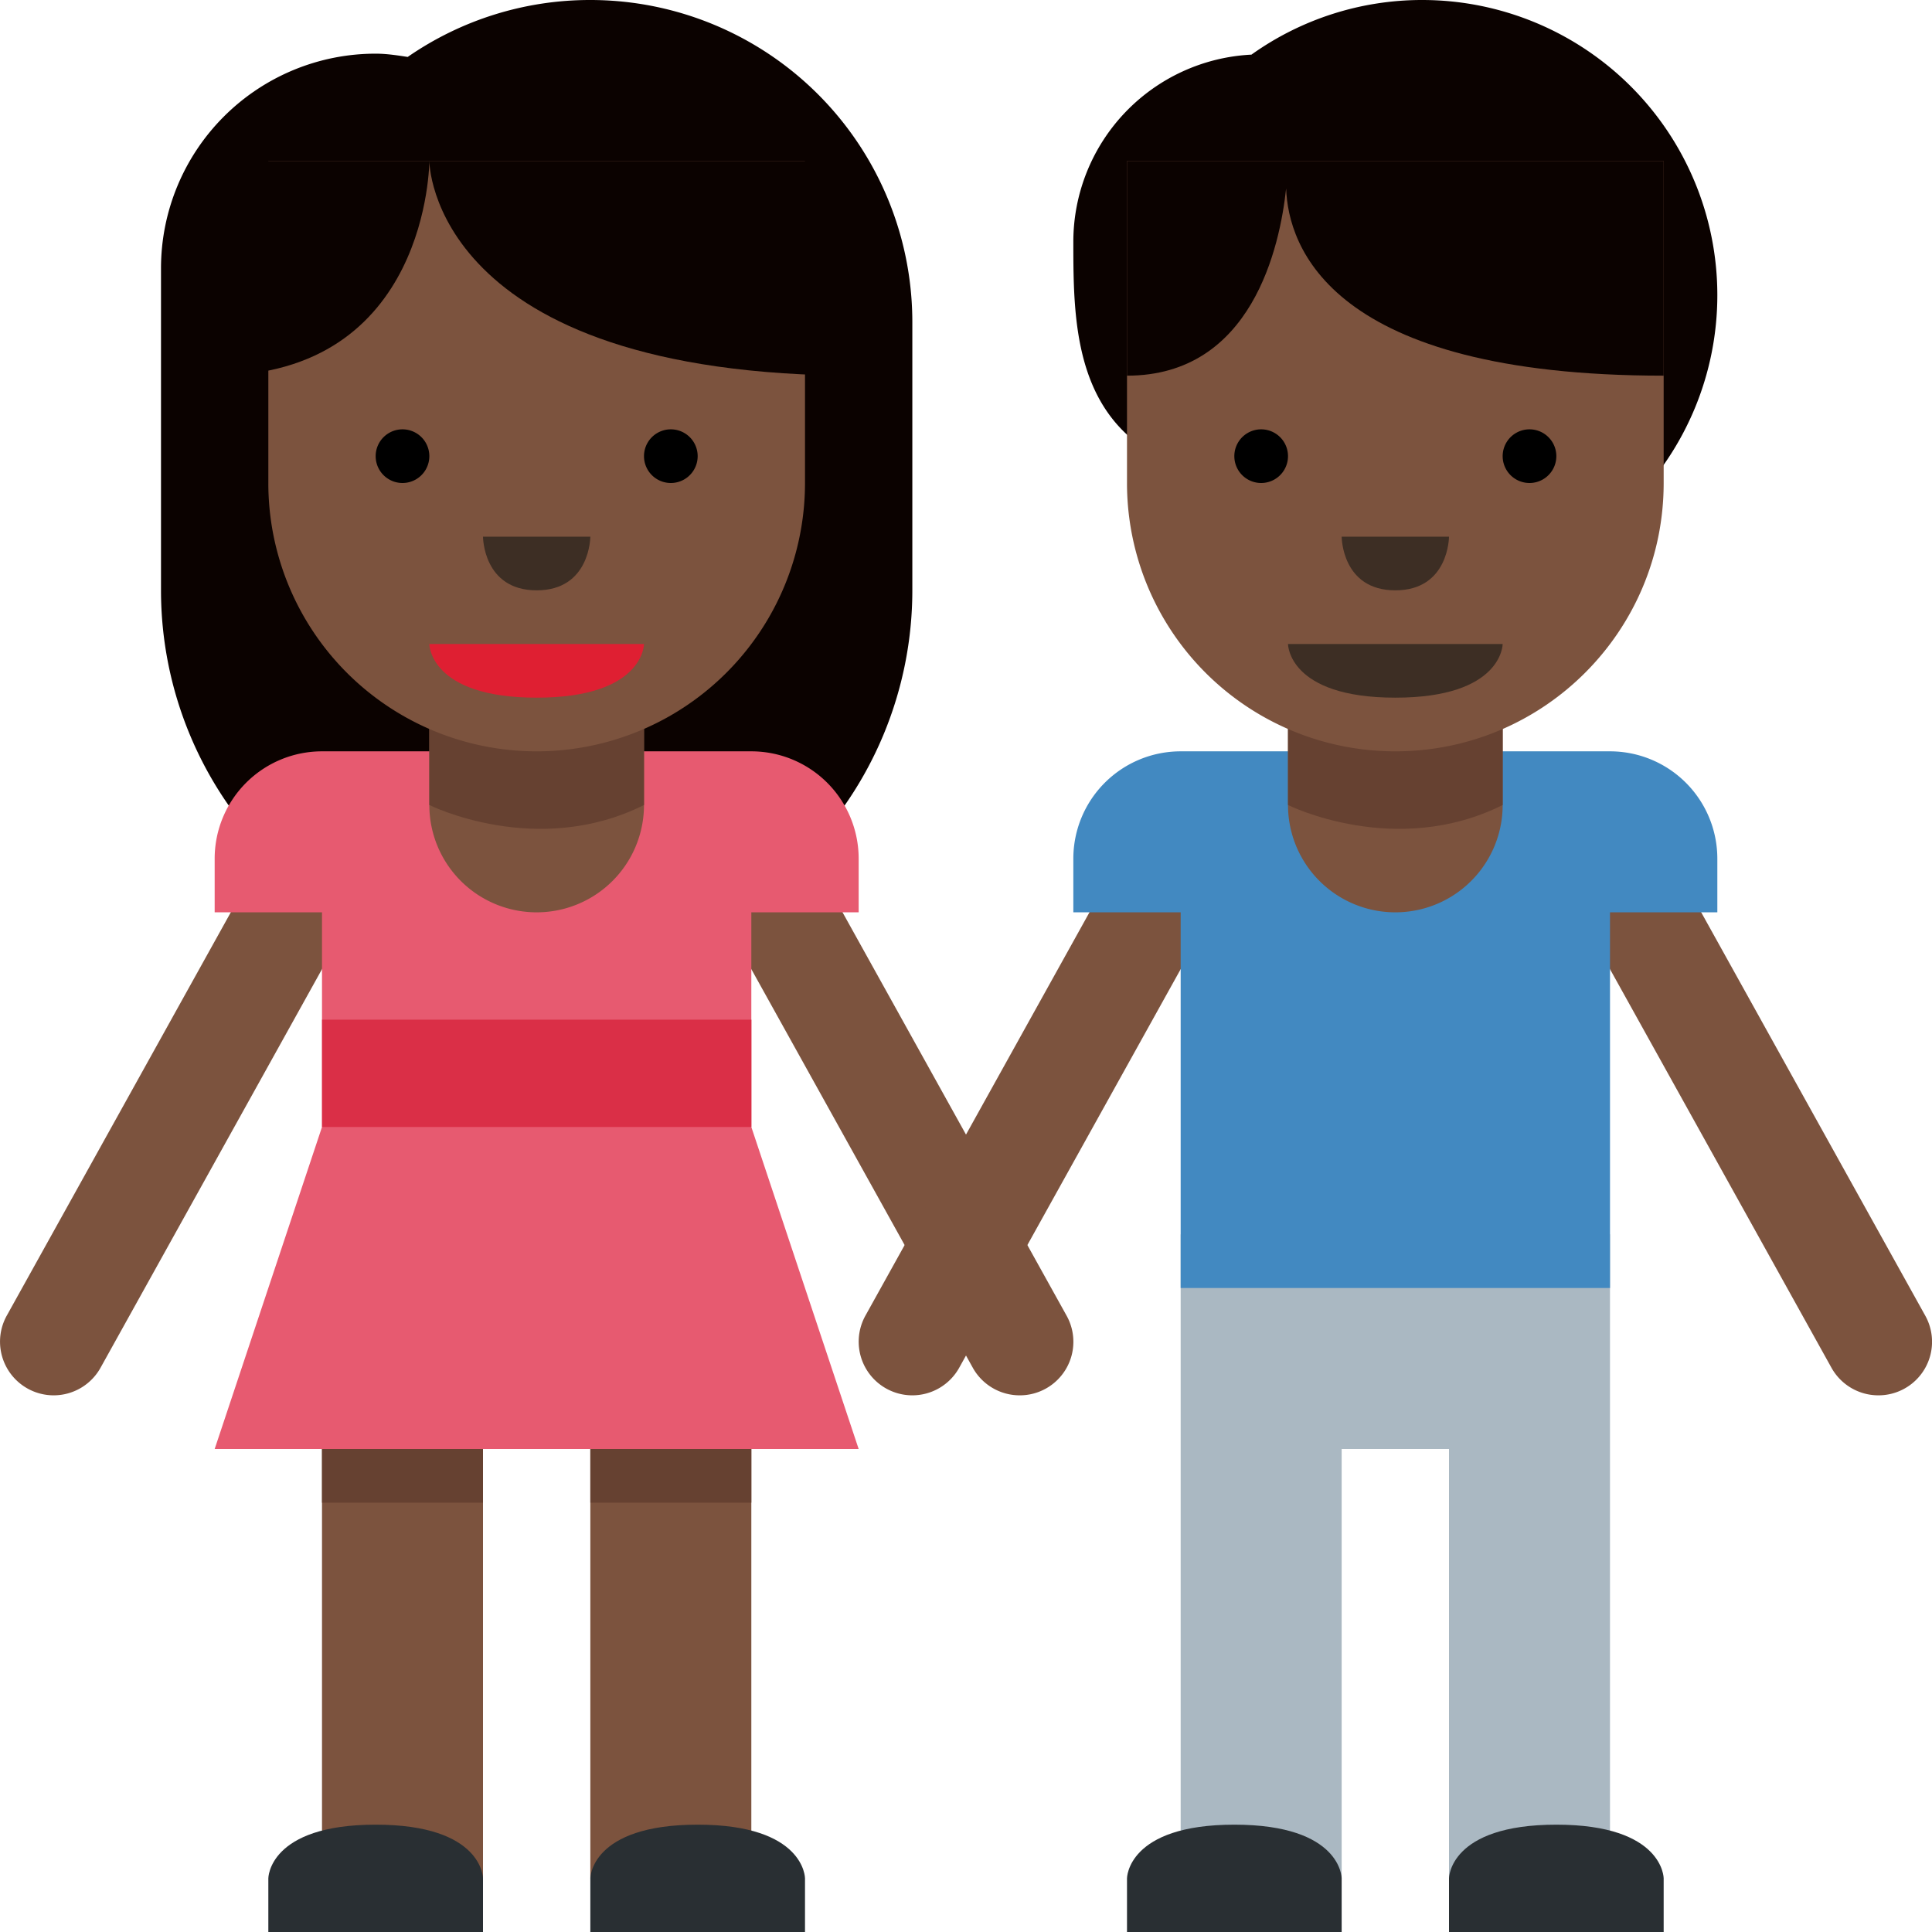 <svg xmlns="http://www.w3.org/2000/svg" viewBox="0 0 45 45"><defs><clipPath id="a"><path d="M0 36h36V0H0v36z"/></clipPath></defs><g clip-path="url(#a)" transform="matrix(1.25 0 0 -1.25 0 45)"><path d="M11 36a5.964 5.964 0 0 1-3.403-1.061c-.196.03-.393.061-.597.061a4 4 0 0 1-4-4v-6a7 7 0 1 1 14 0v4.999A6 6 0 0 1 11 36" fill="#0b0200"/><path d="M9 1H6v8h3V1zM14 1h-3v8h3V1z" fill="#7c533e"/><path d="M9 8H6v1h3V8zM14 8h-3v1h3V8z" fill="#664131"/><path d="M5 0v1s0 1 2 1 2-1 2-1V0H5zM11 0v1s0 1 2 1 2-1 2-1V0h-4z" fill="#292f33"/><path d="M.999 10a1 1 0 0 0-.873 1.485l5 9.001a1 1 0 1 0 1.748-.972l-5-8.999A1 1 0 0 0 .999 10M19.001 10a1 1 0 0 0-.875.515l-5 8.999a1 1 0 1 0 1.748.972l5-9.001A.998.998 0 0 0 19.001 10" fill="#7c533e"/><path d="M4 9h12l-2 6v4h2v1a2 2 0 0 1-2 2H6a2 2 0 0 1-2-2v-1h2v-4L4 9z" fill="#e75a70"/><path d="M14.001 15h-8v2h8v-2z" fill="#da2f47"/><path d="M8 25v-4a2 2 0 0 1 4 0v4H8z" fill="#7c533e"/><path d="M12 25l-4-.019V21s2-1 4 0v4z" fill="#664131"/><path d="M15 33H5v-6.001A4.998 4.998 0 0 1 9.999 22 5 5 0 0 1 15 26.999V33z" fill="#7c533e"/><path d="M8 33s0-4 8-4v4H8zM8 33s0-4-4-4v4h4z" fill="#0b0200"/><path d="M12 24H8s0-1 2-1 2 1 2 1" fill="#df1f32"/><path d="M8 27.5a.5.5 0 1 0-1 0 .5.5 0 0 0 1 0M13 27.5a.5.5 0 1 0-1 0 .5.5 0 0 0 1 0"/><path d="M9 26h2s-.001-1-1-1c-1 0-1 1-1 1" fill="#3d2e24"/><path d="M26.5 36a5.47 5.47 0 0 1-3.181-1.018A3.492 3.492 0 0 1 20 31.5c0-1.542.007-3.484 2.038-4.208A5.487 5.487 0 0 1 26.5 25a5.5 5.5 0 1 1 0 11" fill="#0b0200"/><path d="M27 13h-5V1h3v8h2V1h3v12h-3z" fill="#aab8c2"/><path d="M21 0v1s0 1 2 1 2-1 2-1V0h-4zM27 0v1s0 1 2 1 2-1 2-1V0h-4z" fill="#292f33"/><path d="M16.999 10a1 1 0 0 0-.873 1.485l5 9.001a1 1 0 1 0 1.748-.972l-5-8.999a1 1 0 0 0-.875-.515M35.001 10a1 1 0 0 0-.875.515l-5 8.999a.999.999 0 1 0 1.748.972l5-9.001A.998.998 0 0 0 35.001 10" fill="#7c533e"/><path d="M32 20a2 2 0 0 1-2 2h-8a2 2 0 0 1-2-2v-1h2v-7h8v7h2v1z" fill="#4289c1"/><path d="M24 25v-4a2 2 0 0 1 4 0v4h-4z" fill="#7c533e"/><path d="M28 25l-4-.019V21s2-1 4 0v4z" fill="#664131"/><path d="M31 33H21v-6.001A4.998 4.998 0 0 1 26 22c2.762 0 5 2.237 5 4.999V33z" fill="#7c533e"/><path d="M24 33h-3v-4c2.333 0 2.85 2.412 2.965 3.488C24.004 31.412 24.779 29 31 29v4h-7z" fill="#0b0200"/><path d="M28 24h-4s0-1 2-1 2 1 2 1" fill="#3d2e24"/><path d="M24 27.5a.5.5 0 1 0-1 0 .5.5 0 0 0 1 0M29 27.5a.5.5 0 1 0-1 0 .5.5 0 0 0 1 0"/><path d="M25 26h2s0-1-1-1-1 1-1 1" fill="#3d2e24"/></g></svg>